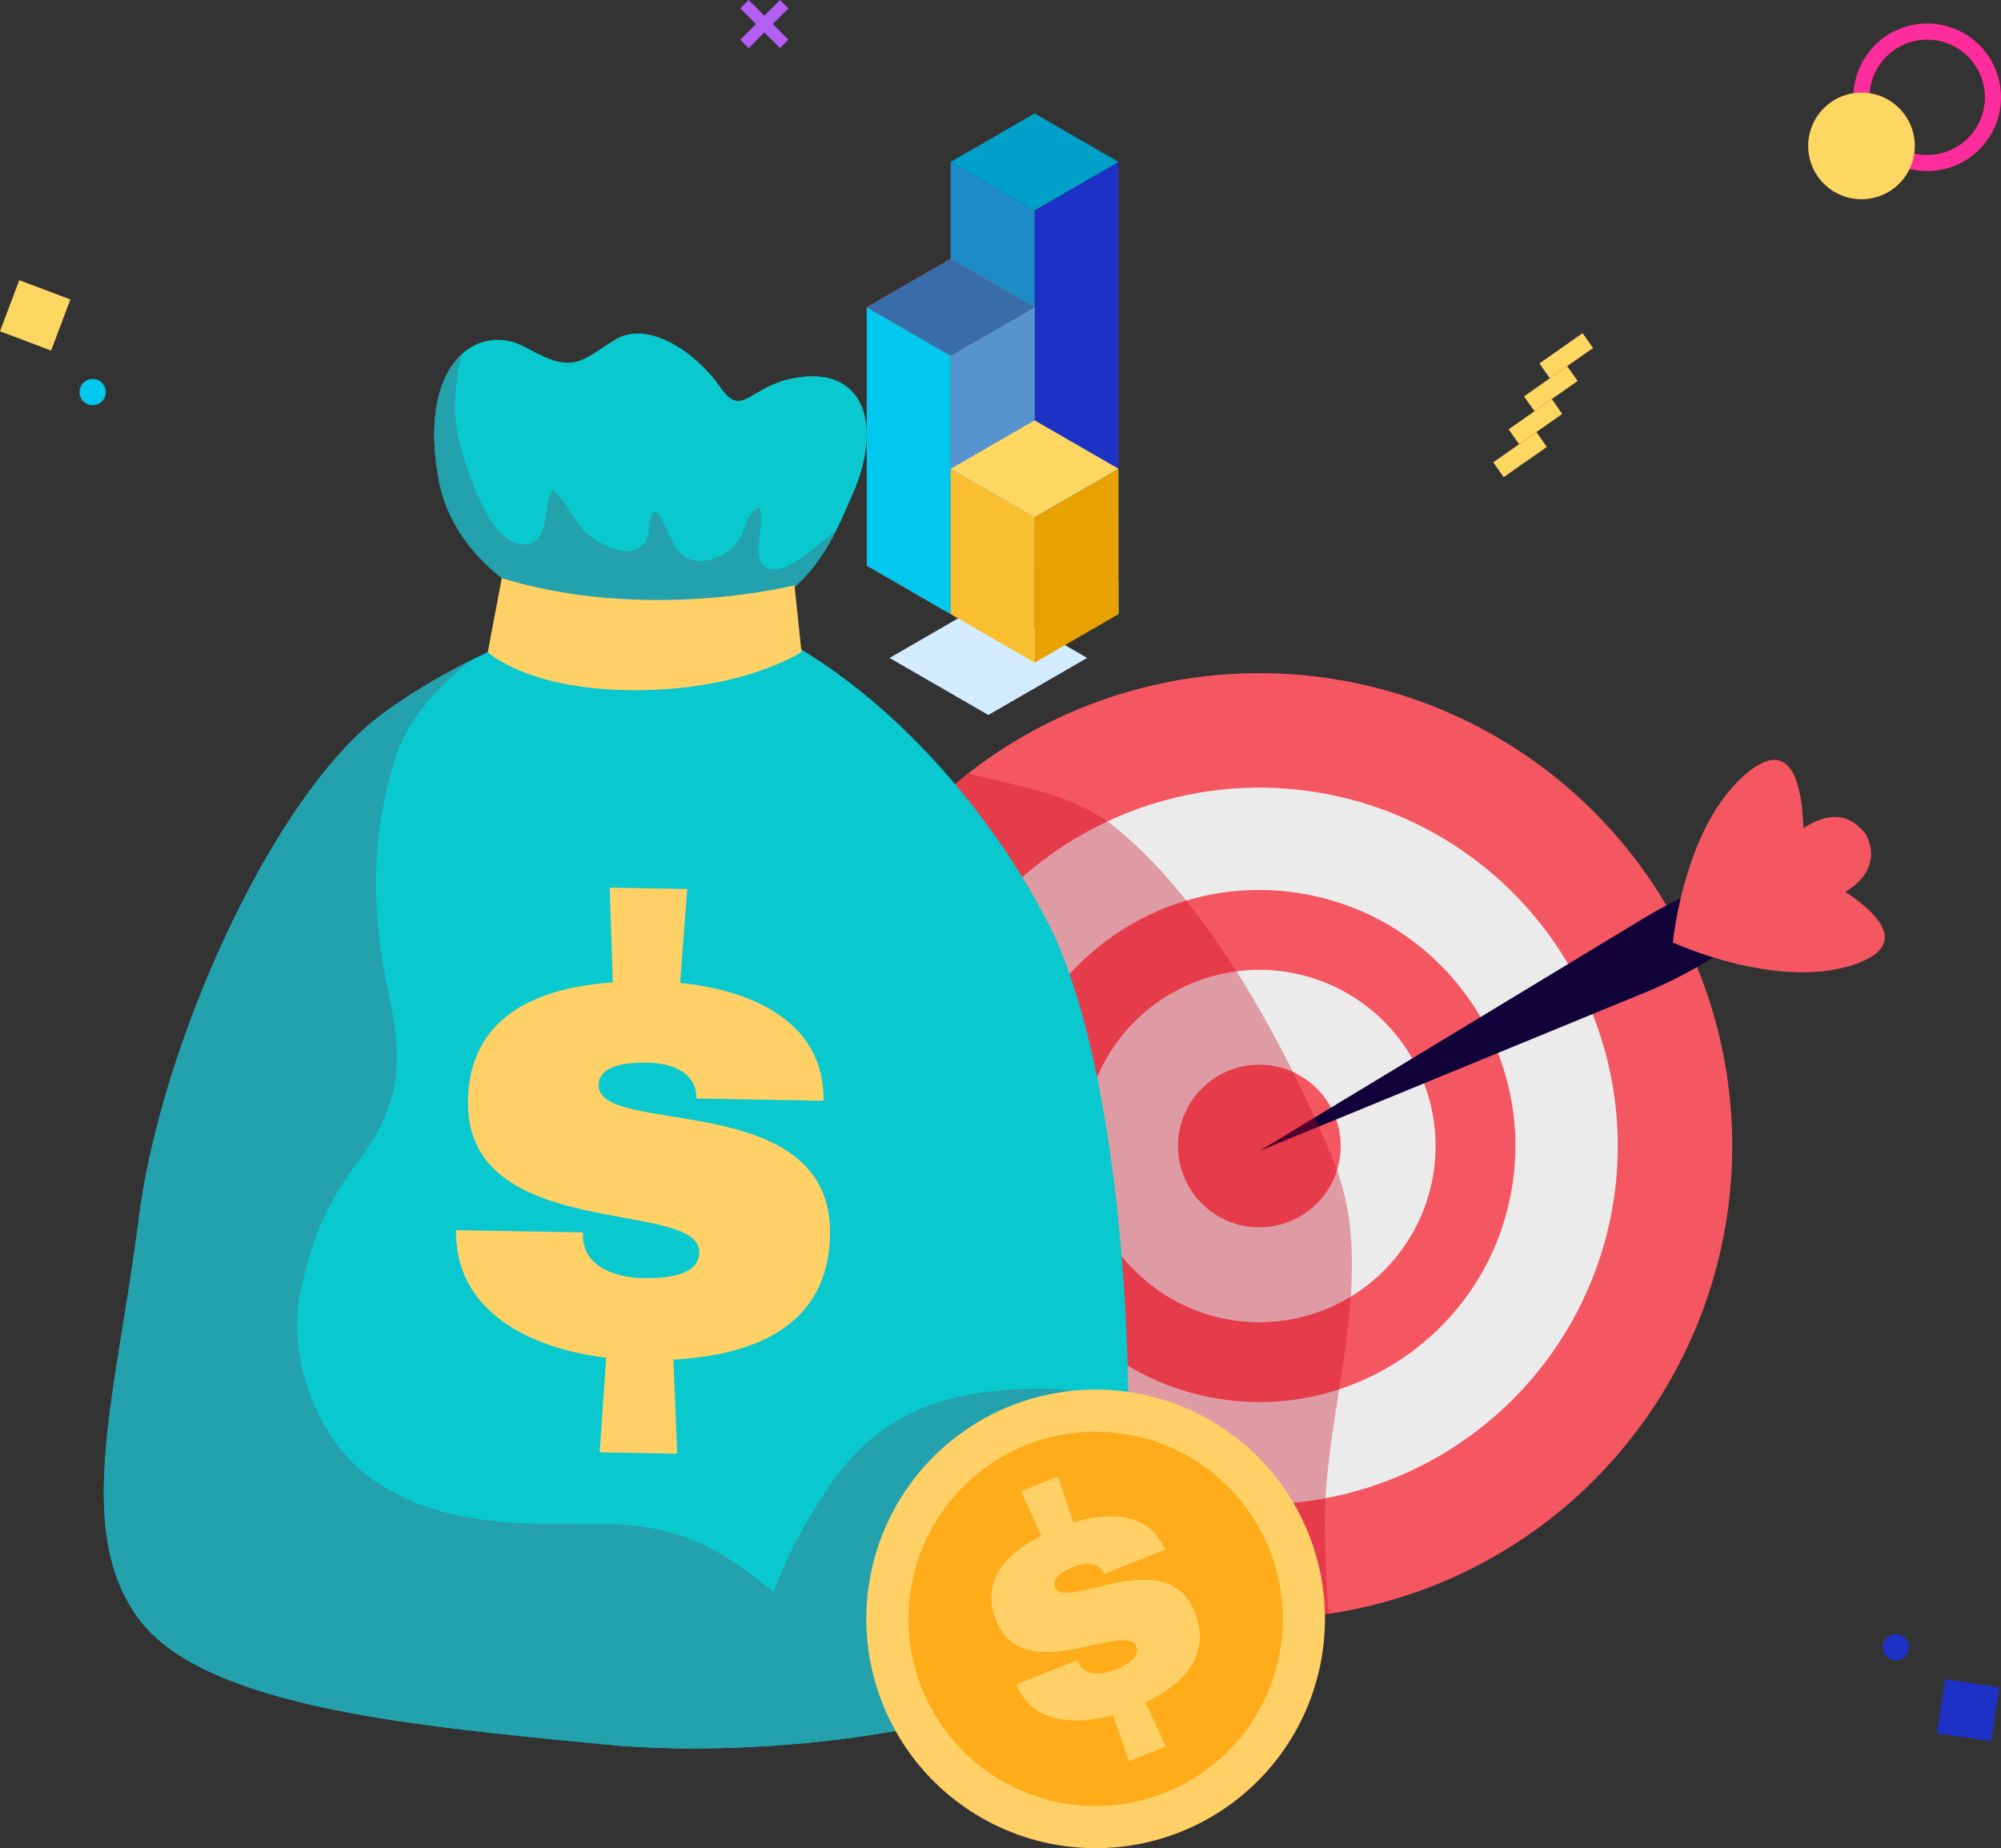 <svg xmlns="http://www.w3.org/2000/svg" width="338.149" height="312.345" viewBox="0 0 338.149 312.345">
  <rect x="0" y="0" width="338.149" height="312.345" fill="#333333" stroke="none"/>
  <g id="Group_3223" data-name="Group 3223" transform="translate(-1449.244 -622.196)">
    <g id="Group_3224" data-name="Group 3224" transform="translate(1701.588 678.497)">
      <rect id="Rectangle_342" data-name="Rectangle 342" width="3.066" height="8.907" transform="matrix(-0.574, -0.819, 0.819, -0.574, 1.761, 24.34)" fill="#fdd762"/>
      <rect id="Rectangle_343" data-name="Rectangle 343" width="3.066" height="8.907" transform="matrix(-0.574, -0.819, 0.819, -0.574, 4.363, 18.768)" fill="#fdd762"/>
      <rect id="Rectangle_344" data-name="Rectangle 344" width="3.066" height="8.907" transform="matrix(-0.574, -0.819, 0.819, -0.574, 6.964, 13.197)" fill="#fdd762"/>
      <rect id="Rectangle_345" data-name="Rectangle 345" width="3.066" height="8.907" transform="matrix(-0.574, -0.819, 0.819, -0.574, 9.566, 7.626)" fill="#fdd762"/>
    </g>
    <g id="Group_3225" data-name="Group 3225" transform="translate(1595.72 641.374)">
      <g id="Group_865" data-name="Group 865" transform="translate(3.849)">
        <path id="Path_3986" data-name="Path 3986" d="M532.972,207.308l-16.7-9.64-16.7,9.64,16.7,9.64Z" transform="translate(-499.576 -115.294)" fill="#d4ecff"/>
        <path id="Path_3987" data-name="Path 3987" d="M517.6,211.364v-60.05l14.183-8.189v60.05Z" transform="translate(-493.085 -134.937)" fill="#1d31c6"/>
        <path id="Path_3988" data-name="Path 3988" d="M521.358,151.314l-14.183-8.189v60.05l14.183,8.189Z" transform="translate(-496.84 -134.937)" fill="#1d8cc6"/>
        <path id="Path_3989" data-name="Path 3989" d="M535.541,145.293,521.358,137.1l-14.183,8.189,14.183,8.189Z" transform="translate(-496.84 -137.105)" fill="#00a0c9"/>
      </g>
      <g id="Group_866" data-name="Group 866" transform="translate(28.366 70.969)">
        <path id="Path_3990" data-name="Path 3990" d="M531.785,197.471,517.6,189.283v5.459l14.183,8.189Z" transform="translate(-517.602 -189.283)" fill="#95d359"/>
      </g>
      <g id="Group_867" data-name="Group 867" transform="translate(0 24.566)">
        <path id="Path_3991" data-name="Path 3991" d="M507.174,213.049V169.375l14.183-8.189V204.86Z" transform="translate(-492.991 -152.998)" fill="#c13d1a"/>
        <path id="Path_3992" data-name="Path 3992" d="M510.93,169.375l-14.183-8.189V204.86l14.183,8.189Z" transform="translate(-496.747 -152.998)" fill="#db5126"/>
        <path id="Path_3993" data-name="Path 3993" d="M525.113,163.355l-14.183-8.189-14.183,8.189,14.183,8.189Z" transform="translate(-496.747 -155.166)" fill="#ef602e"/>
        <path id="Path_3994" data-name="Path 3994" d="M507.174,213.049V169.375l14.183-8.189V204.86Z" transform="translate(-492.991 -152.998)" fill="#5793ce"/>
        <path id="Path_3995" data-name="Path 3995" d="M510.93,169.375l-14.183-8.189V204.86l14.183,8.189Z" transform="translate(-496.747 -152.998)" fill="#01c8ef"/>
        <path id="Path_3996" data-name="Path 3996" d="M525.113,163.355l-14.183-8.189-14.183,8.189,14.183,8.189Z" transform="translate(-496.747 -155.166)" fill="#396caa"/>
      </g>
      <g id="Group_868" data-name="Group 868" transform="translate(14.183 51.862)">
        <path id="Path_3997" data-name="Path 3997" d="M517.6,214.01V189.444l14.183-8.189v24.566Z" transform="translate(-503.419 -173.067)" fill="#e8a200"/>
        <path id="Path_3998" data-name="Path 3998" d="M521.358,189.444l-14.183-8.189v24.566l14.183,8.189Z" transform="translate(-507.174 -173.067)" fill="#f9bf30"/>
        <path id="Path_3999" data-name="Path 3999" d="M535.541,183.423l-14.183-8.189-14.183,8.189,14.183,8.189Z" transform="translate(-507.174 -175.235)" fill="#fdd762"/>
      </g>
    </g>
    <path id="Path_4307" data-name="Path 4307" d="M484.759,143.51a12.468,12.468,0,1,1,12.467-12.467A12.482,12.482,0,0,1,484.759,143.51Zm0-22.215a9.747,9.747,0,1,0,9.747,9.748A9.759,9.759,0,0,0,484.759,121.3Z" transform="translate(1290.166 507.597)" fill="#ff2c9c"/>
    <ellipse id="Ellipse_46" data-name="Ellipse 46" cx="9.011" cy="9.011" rx="9.011" ry="9.011" transform="translate(1754.807 637.846)" fill="#fdd762"/>
    <g id="Group_3226" data-name="Group 3226" transform="translate(1267.877 482.185)">
      <rect id="Rectangle_348" data-name="Rectangle 348" width="9.5" height="2" transform="translate(306.465 146.729) rotate(-45)" fill="#b45ef4"/>
      <rect id="Rectangle_349" data-name="Rectangle 349" width="2" height="9.5" transform="translate(306.465 141.425) rotate(-45)" fill="#b45ef4"/>
    </g>
    <g id="Group_3227" data-name="Group 3227" transform="translate(1416.877 595.185)">
      <g id="Group_875" data-name="Group 875">
        <path id="Path_4009" data-name="Path 4009" d="M350.555,305.065a2.218,2.218,0,1,1,1.862,2.524A2.218,2.218,0,0,1,350.555,305.065Z" fill="#1d31c6"/>
      </g>
      <rect id="Rectangle_350" data-name="Rectangle 350" width="9.231" height="9.231" transform="matrix(-0.989, -0.149, 0.149, -0.989, 368.837, 321.295)" fill="#1d31c6"/>
    </g>
    <g id="Group_3228" data-name="Group 3228" transform="translate(1093.877 607.185)">
      <g id="Group_927" data-name="Group 927">
        <path id="Path_4195" data-name="Path 4195" d="M373.1,82.057a2.217,2.217,0,1,1-1.292-2.857A2.217,2.217,0,0,1,373.1,82.057Z" fill="#01c8ef"/>
      </g>
      <rect id="Rectangle_351" data-name="Rectangle 351" width="9.231" height="9.231" transform="translate(358.624 62.361) rotate(20.659)" fill="#fdd762"/>
    </g>
    <g id="Group_3250" data-name="Group 3250" transform="translate(1440.471 492.131)">
      <g id="Group_3251" data-name="Group 3251" transform="translate(116.822 218.975)">
        <circle id="Ellipse_47" data-name="Ellipse 47" cx="79.916" cy="79.916" r="79.916" transform="translate(0 62.383) rotate(-22.973)" fill="#f45762"/>
        <circle id="Ellipse_48" data-name="Ellipse 48" cx="60.573" cy="60.573" r="60.573" transform="translate(25.373 72.606) rotate(-22.947)" fill="#ebebeb"/>
        <circle id="Ellipse_49" data-name="Ellipse 49" cx="43.266" cy="43.266" r="43.266" transform="translate(55.182 140.618) rotate(-80.865)" fill="#f45762"/>
        <path id="Path_4372" data-name="Path 4372" d="M145.865,255.183a29.778,29.778,0,1,1-29.778-29.778A29.779,29.779,0,0,1,145.865,255.183Z" transform="translate(-11.318 -150.414)" fill="#ebebeb"/>
        <path id="Path_4373" data-name="Path 4373" d="M119.609,244.961a13.744,13.744,0,1,1-13.744-13.744A13.746,13.746,0,0,1,119.609,244.961Z" transform="translate(-1.096 -140.192)" fill="#f45762"/>
        <g id="Group_3250-2" data-name="Group 3250" transform="translate(104.769 39.508)">
          <path id="Path_4374" data-name="Path 4374" d="M153.744,218.838c-1.23-1.368-4.946-6.2-13.206,1.272-7.868,7.115-17.413,17.273-17.413,17.273s13.493-3.5,23.51-6.993C157.152,226.726,154.749,220.427,153.744,218.838Z" transform="translate(-51.337 -206.396)" fill="#f45762"/>
          <path id="Path_4375" data-name="Path 4375" d="M187.833,218.217l-13.866,5.3a74.518,74.518,0,0,0-12.034,5.887L97.1,268.672l65.242-26.821a74.675,74.675,0,0,0,20.227-12.39l7.41-6.359A12.5,12.5,0,0,1,187.833,218.217Z" transform="translate(-97.103 -202.563)" fill="#110239"/>
          <path id="Path_4376" data-name="Path 4376" d="M122.43,243.53s1.865-20.531,13.063-29.182,8.823,16.627,8.823,16.627Z" transform="translate(-52.559 -212.543)" fill="#f45762"/>
          <path id="Path_4377" data-name="Path 4377" d="M122.43,231.805s18.71,8.657,31.8,3.291-9.981-15.959-9.981-15.959Z" transform="translate(-52.559 -200.945)" fill="#f45762"/>
        </g>
      </g>
      <path id="Path_4378" data-name="Path 4378" d="M159.127,342.114c-.629-20.647,9.482-43.679,1.47-63.17-7.667-18.649-20.831-43.343-36.744-56.309-7.385-6.017-16.453-6.891-24.942-9.272a79.909,79.909,0,0,0,60.883,142.049C159.422,350.818,159.254,346.3,159.127,342.114Z" transform="translate(73.54 47.382)" fill="#c9071e" opacity="0.35" style="mix-blend-mode: multiply;isolation: isolate"/>
      <path id="Path_4379" data-name="Path 4379" d="M116.055,202.627S91.623,208.735,73.3,222.311s-37.326,55.65-41.061,85.174-11.2,52.6,0,67.7,47.509,18.155,78.729,21.209,74.3-4.411,82.961-15.273,7.981-93.053-8.307-124.067S139.808,201.948,116.055,202.627Z" transform="translate(0 28.476)" fill="#09c9ce"/>
      <path id="Path_4380" data-name="Path 4380" d="M114.615,251.073c-15.708-.143-28.109,3.233-37.119,16.853-5.97,9.021-13.921,23.083-9.38,34.38a63.387,63.387,0,0,0,4.541,8.729c22.889-2.064,44.295-7.829,50.124-15.135,3.606-4.522,5.584-21.424,5.5-41.839C123.959,252.687,119.627,251.12,114.615,251.073Z" transform="translate(71.146 113.697)" fill="#23a1ad"/>
      <path id="Path_4381" data-name="Path 4381" d="M157.665,372.682c-6.276-2.086-12.732-4.364-17.91-8.632-11.115-9.159-17.893-11.876-31.726-11.741-12.654.127-24.881.091-35.748-7.09-9.68-6.4-15.093-20.693-12.757-31.919,1.7-8.174,4.152-14.688,9.2-21.386,7.115-9.449,8.48-16.241,5.948-28.057-3.029-14.117-3.482-26.183.662-40.176,2.141-7.228,7.187-12.478,12.864-17.206a103.355,103.355,0,0,0-14.9,9.043c-18.324,13.573-37.326,55.65-41.061,85.174s-11.2,52.6,0,67.7,47.509,18.155,78.729,21.209,74.3-4.411,82.961-15.273c1.68-2.1,3-6.922,3.934-13.507C187.021,371.54,172.968,377.766,157.665,372.682Z" transform="translate(0 35.268)" fill="#23a1ad"/>
      <path id="Path_4382" data-name="Path 4382" d="M77.06,237.21S50.846,230.849,47.282,211s6.872-26.724,14.889-22.142,9.289,2.11,14.889-1.363,13.744,2.127,17.816,7.981,4.836-1.018,14.506-1.782,12.98,8.144,7.89,19.852S107.345,237.721,77.06,237.21Z" transform="translate(35.602)" fill="#09c9ce"/>
      <g id="Group_3254" data-name="Group 3254" transform="translate(82.165 189.768)">
        <g id="Group_3253" data-name="Group 3253">
          <g id="Group_3252" data-name="Group 3252">
            <path id="Path_4383" data-name="Path 4383" d="M105.472,223.915c-6.792,1.749-2.77-7.027-3.876-10.075-1.777.086-2.436,3.032-3.029,4.315a7.961,7.961,0,0,1-7.217,4.58c-4.232-.052-4.82-4.671-6.627-7.509-.761-1.192-1.115-1.15-1.586.281-.521,1.578-.022,3.424-1.49,4.654-2.712,2.273-7.222-.306-9.325-2.135-2.3-1.995-3.253-5.275-5.705-7.211a3.378,3.378,0,0,0-.764,1.7c-.607,2.858-.43,8.293-5.082,7.294-3.945-.844-6.593-7.291-7.862-10.574-1.462-3.777-2.839-8.285-2.828-12.365a38.549,38.549,0,0,1,.353-5.22,14.908,14.908,0,0,1,.968-4.006l-.03-.014c-3.777,3.319-6.05,10.312-4.091,21.229,3.032,16.884,22.448,24.012,28.183,25.764a10.71,10.71,0,0,0,3.1.466c23.858.061,31.279-8.251,35.952-17.62-.014.011-.025.033-.041.044C114.471,217.518,107.9,223.286,105.472,223.915Z" transform="translate(-46.564 -187.635)" fill="#23a1ad"/>
          </g>
        </g>
      </g>
      <g id="Group_3256" data-name="Group 3256" transform="translate(85.837 280.079)">
        <g id="Group_3255" data-name="Group 3255">
          <path id="Path_4384" data-name="Path 4384" d="M85.757,236.477c12.85,1.269,24.465,7.043,24.238,19.913l-21.455-.383c-.028-4.866-5-6-8.133-6.053-1.97-.036-8.345-.149-8.414,3.791-.157,8.811,39.547.356,39.105,25.284-.265,14.958-12.075,20.318-26.47,21.1l.646,15.907-13.1-.229,1.092-15.992c-13.308-1.63-25.607-8.108-25.367-21.56l21.452.381-.011.461c.011,5.917,6.6,7.195,9.962,7.253,3.253.058,9.634-.055,9.705-4.351.163-9.162-39.525-1.509-39.1-25.629.251-13.915,11.129-19.063,24.484-19.982l-.524-16.017,13.1.232Z" transform="translate(-47.895 -220.371)" fill="#ffd066"/>
        </g>
      </g>
      <g id="Group_3260" data-name="Group 3260" transform="translate(155.174 364.908)">
        <g id="Group_3257" data-name="Group 3257">
          <path id="Path_4385" data-name="Path 4385" d="M150.53,289.872a38.751,38.751,0,1,1-38.75-38.752A38.751,38.751,0,0,1,150.53,289.872Z" transform="translate(-73.028 -251.12)" fill="#ffd066"/>
          <path id="Path_4386" data-name="Path 4386" d="M138.866,285.331A31.628,31.628,0,1,1,107.239,253.7,31.628,31.628,0,0,1,138.866,285.331Z" transform="translate(-68.487 -246.579)" fill="#feac1a"/>
        </g>
        <g id="Group_3259" data-name="Group 3259" transform="translate(21.133 14.701)">
          <g id="Group_3258" data-name="Group 3258">
            <path id="Path_4387" data-name="Path 4387" d="M94.539,264.218c6.348-1.962,13.008-1.542,15.468,4.6l-10.249,4.1c-.985-2.3-3.567-1.848-5.065-1.247-.941.375-3.986,1.595-3.233,3.476,1.683,4.21,18.823-7.725,23.59,4.185,2.861,7.145-1.669,12.045-8.34,15.292l3.482,7.413-6.26,2.508-2.673-7.8c-6.635,1.881-13.761,1.266-16.332-5.162l10.249-4.1.086.223c1.186,2.8,4.566,2.094,6.171,1.448,1.556-.621,4.557-1.948,3.735-4-1.752-4.375-19.044,7.176-23.659-4.348-2.659-6.649,1.473-11.261,7.622-14.362l-3.446-7.493,6.26-2.5Z" transform="translate(-80.688 -256.449)" fill="#ffd066"/>
          </g>
        </g>
      </g>
      <path id="Path_4388" data-name="Path 4388" d="M52.2,201.412,49.84,213.906s6.7,6.442,24.936,6.442,28.079-6.447,28.079-6.447l-1.186-11.281S76.719,208.941,52.2,201.412Z" transform="translate(41.364 26.363)" fill="#ffd066"/>
    </g>
  </g>
</svg>
